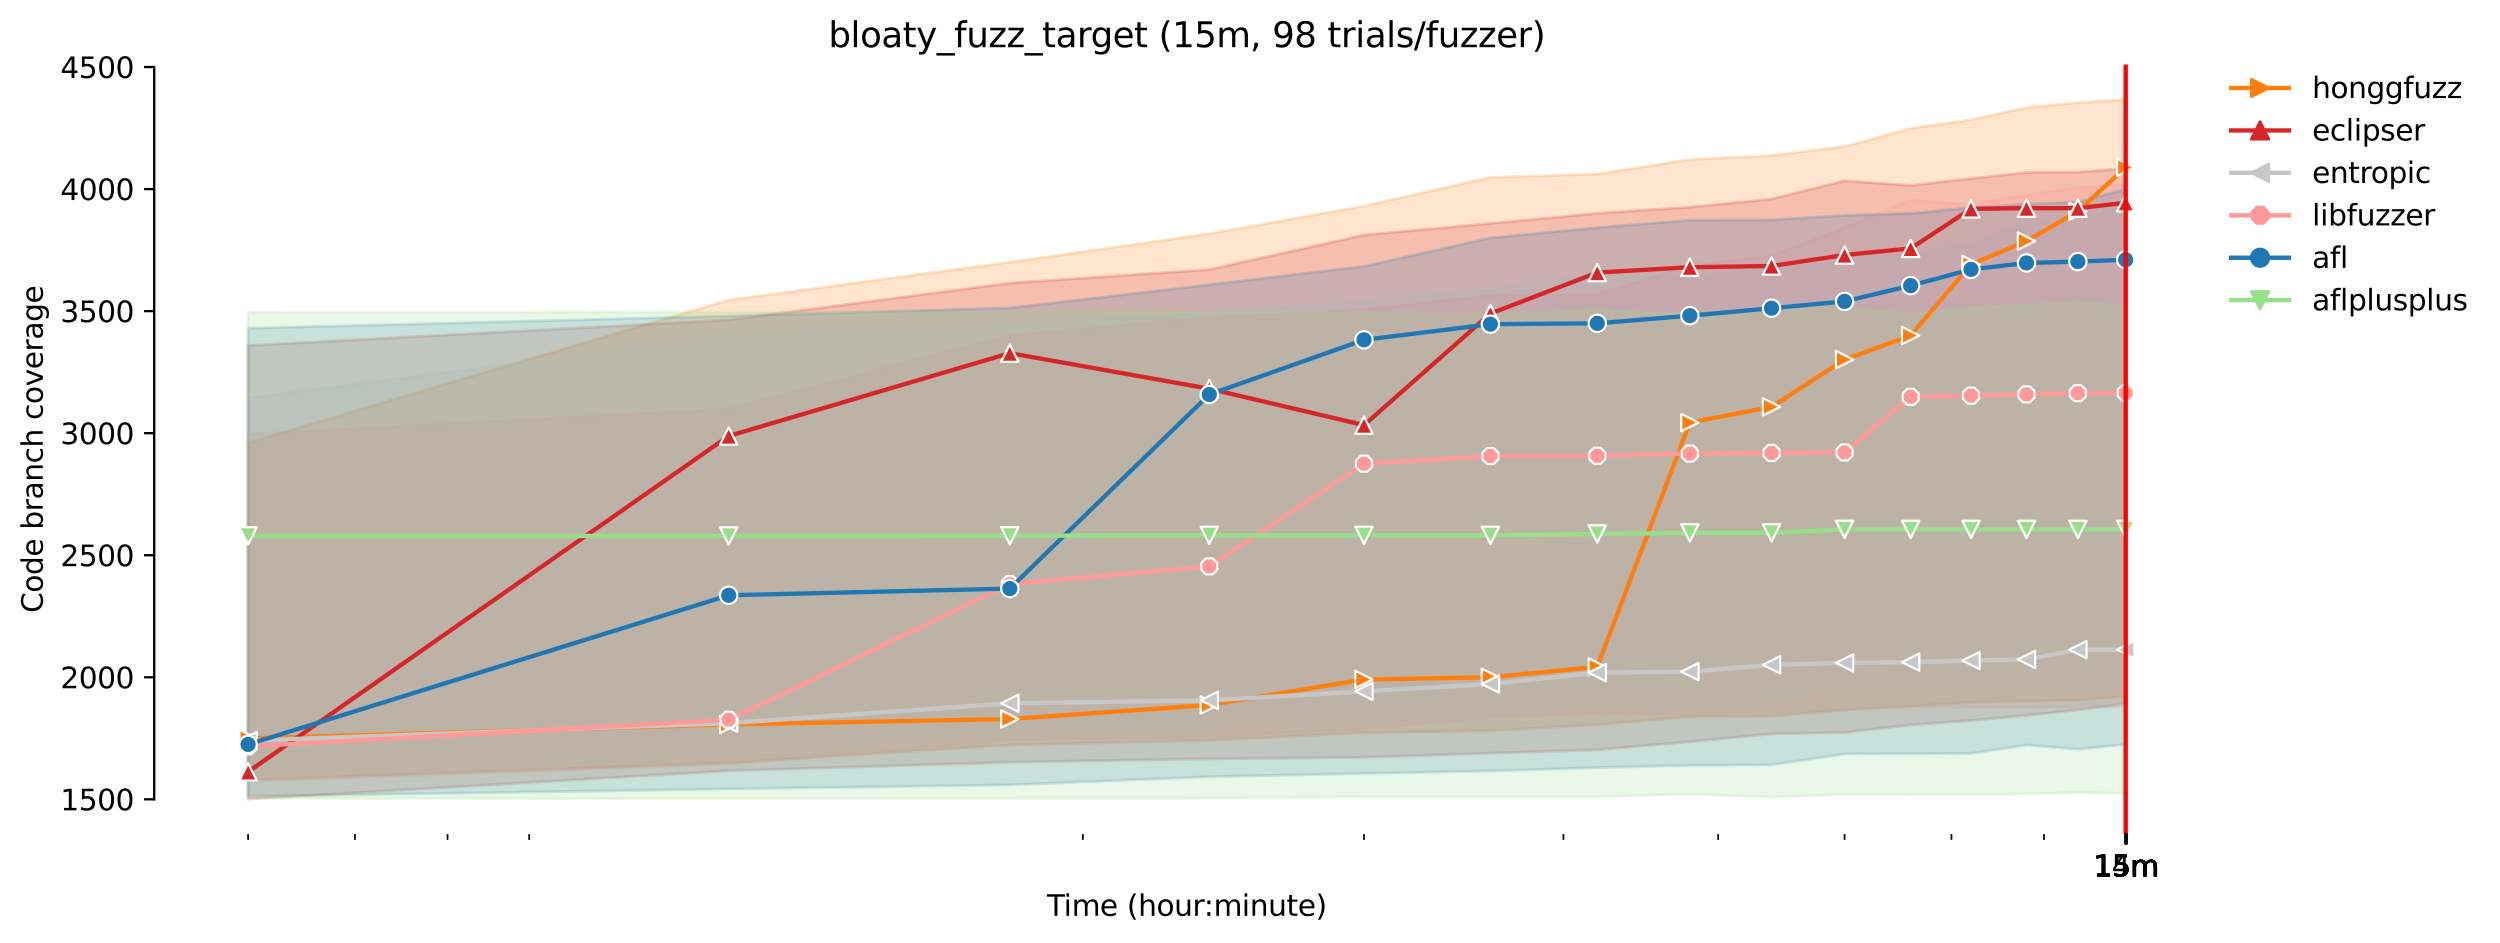 <?xml version="1.0" encoding="utf-8" standalone="no"?>
<!DOCTYPE svg PUBLIC "-//W3C//DTD SVG 1.1//EN"
  "http://www.w3.org/Graphics/SVG/1.1/DTD/svg11.dtd">
<svg height="325.986pt" version="1.1" viewBox="0 0 864.542 325.986" width="864.542pt" xmlns="http://www.w3.org/2000/svg" xmlns:xlink="http://www.w3.org/1999/xlink">
 <defs>
  <style type="text/css">*{stroke-linecap:butt;stroke-linejoin:round;}</style>
 </defs>
 <g id="figure_1">
  <g id="patch_1">
   <path d="M 0 325.986 
L 864.542 325.986 
L 864.542 0 
L 0 0 
z
" style="fill:#ffffff;"/>
  </g>
  <g id="axes_1">
   <g id="patch_2">
    <path d="M 53.328 288.43 
L 767.568 288.43 
L 767.568 22.318 
L 53.328 22.318 
z
" style="fill:#ffffff;"/>
   </g>
   <g id="PolyCollection_1">
    <defs>
     <path d="M 85.794 -172.907 
L 85.794 -56.278 
L 251.989 -62.18 
L 349.208 -68.391 
L 418.185 -69.953 
L 471.688 -72.612 
L 515.404 -73.287 
L 552.364 -75.397 
L 584.381 -78.14 
L 612.622 -78.31 
L 637.884 -80.462 
L 660.737 -81.809 
L 681.6 -83.072 
L 700.791 -83.576 
L 718.56 -83.838 
L 735.103 -85.224 
L 735.103 -291.572 
L 735.103 -291.572 
L 718.56 -290.49 
L 700.791 -288.787 
L 681.6 -284.566 
L 660.737 -281.612 
L 637.884 -275.298 
L 612.622 -272.242 
L 584.381 -270.807 
L 552.364 -265.827 
L 515.404 -264.645 
L 471.688 -254.731 
L 418.185 -245.147 
L 349.208 -235.324 
L 251.989 -222.248 
L 85.794 -172.907 
z
" id="mb818f823f8" style="stroke:#ff7f0e;stroke-opacity:0.2;"/>
    </defs>
    <g clip-path="url(#p835a316522)">
     <use style="fill:#ff7f0e;fill-opacity:0.2;stroke:#ff7f0e;stroke-opacity:0.2;" x="0" xlink:href="#mb818f823f8" y="325.986"/>
    </g>
   </g>
   <g id="PolyCollection_2">
    <defs>
     <path d="M 85.794 -206.511 
L 85.794 -49.652 
L 251.989 -59.439 
L 349.208 -62.398 
L 418.185 -63.58 
L 471.688 -64.086 
L 515.404 -65.521 
L 552.364 -66.703 
L 584.381 -69.489 
L 612.622 -72.19 
L 637.884 -72.696 
L 660.737 -75.313 
L 681.6 -76.832 
L 700.791 -78.605 
L 718.56 -80.462 
L 735.103 -82.657 
L 735.103 -267.69 
L 735.103 -267.69 
L 718.56 -266.507 
L 700.791 -266.334 
L 681.6 -264.232 
L 660.737 -261.86 
L 637.884 -263.464 
L 612.622 -257.133 
L 584.381 -254.347 
L 552.364 -252.237 
L 515.404 -248.702 
L 471.688 -244.725 
L 418.185 -232.76 
L 349.208 -228.096 
L 251.989 -215.35 
L 85.794 -206.511 
z
" id="m3f45e4f955" style="stroke:#d62728;stroke-opacity:0.2;"/>
    </defs>
    <g clip-path="url(#p835a316522)">
     <use style="fill:#d62728;fill-opacity:0.2;stroke:#d62728;stroke-opacity:0.2;" x="0" xlink:href="#m3f45e4f955" y="325.986"/>
    </g>
   </g>
   <g id="PolyCollection_3">
    <defs>
     <path d="M 85.794 -188.338 
L 85.794 -58.6 
L 251.989 -65.099 
L 349.208 -73.456 
L 418.185 -75.566 
L 471.688 -78.394 
L 515.404 -78.689 
L 552.364 -82.614 
L 584.381 -81.981 
L 612.622 -85.949 
L 637.884 -88.439 
L 660.737 -88.27 
L 681.6 -88.861 
L 700.791 -88.987 
L 718.56 -90.169 
L 735.103 -89.958 
L 735.103 -255.867 
L 735.103 -255.867 
L 718.56 -248.776 
L 700.791 -249.189 
L 681.6 -241.158 
L 660.737 -238.478 
L 637.884 -235.976 
L 612.622 -233.582 
L 584.381 -229.995 
L 552.364 -231.191 
L 515.404 -226.07 
L 471.688 -221.638 
L 418.185 -217.887 
L 349.208 -213.408 
L 251.989 -209.652 
L 85.794 -188.338 
z
" id="m6bd03691c4" style="stroke:#c7c7c7;stroke-opacity:0.2;"/>
    </defs>
    <g clip-path="url(#p835a316522)">
     <use style="fill:#c7c7c7;fill-opacity:0.2;stroke:#c7c7c7;stroke-opacity:0.2;" x="0" xlink:href="#m6bd03691c4" y="325.986"/>
    </g>
   </g>
   <g id="PolyCollection_4">
    <defs>
     <path d="M 85.794 -175.846 
L 85.794 -55.73 
L 251.989 -61.723 
L 349.208 -70.08 
L 418.185 -71.177 
L 471.688 -73.962 
L 515.404 -77.839 
L 552.364 -79.28 
L 584.381 -78.858 
L 612.622 -79.787 
L 637.884 -80.462 
L 660.737 -81.475 
L 681.6 -81.391 
L 700.791 -81.391 
L 718.56 -81.432 
L 735.103 -81.602 
L 735.103 -262.282 
L 735.103 -262.282 
L 718.56 -261.142 
L 700.791 -258.537 
L 681.6 -255.318 
L 660.737 -256.795 
L 637.884 -247.245 
L 612.622 -237.592 
L 584.381 -234.173 
L 552.364 -224.128 
L 515.404 -223.791 
L 471.688 -218.895 
L 418.185 -216.217 
L 349.208 -210.032 
L 251.989 -184.624 
L 85.794 -175.846 
z
" id="m4c8bad5902" style="stroke:#ff9896;stroke-opacity:0.2;"/>
    </defs>
    <g clip-path="url(#p835a316522)">
     <use style="fill:#ff9896;fill-opacity:0.2;stroke:#ff9896;stroke-opacity:0.2;" x="0" xlink:href="#m4c8bad5902" y="325.986"/>
    </g>
   </g>
   <g id="PolyCollection_5">
    <defs>
     <path d="M 85.794 -212.484 
L 85.794 -50.581 
L 251.989 -53.155 
L 349.208 -54.548 
L 418.185 -57.376 
L 471.688 -58.515 
L 515.404 -59.359 
L 552.364 -60.538 
L 584.381 -61.301 
L 612.622 -61.47 
L 637.884 -65.266 
L 660.737 -65.353 
L 681.6 -65.437 
L 700.791 -68.344 
L 718.56 -66.872 
L 735.103 -68.568 
L 735.103 -260.551 
L 735.103 -260.551 
L 718.56 -256.126 
L 700.791 -255.361 
L 681.6 -254.181 
L 660.737 -252.195 
L 637.884 -251.488 
L 612.622 -249.958 
L 584.381 -249.831 
L 552.364 -247.257 
L 515.404 -243.712 
L 471.688 -233.892 
L 418.185 -227.505 
L 349.208 -219.486 
L 251.989 -216.711 
L 85.794 -212.484 
z
" id="m06d4f478dc" style="stroke:#1f77b4;stroke-opacity:0.2;"/>
    </defs>
    <g clip-path="url(#p835a316522)">
     <use style="fill:#1f77b4;fill-opacity:0.2;stroke:#1f77b4;stroke-opacity:0.2;" x="0" xlink:href="#m06d4f478dc" y="325.986"/>
    </g>
   </g>
   <g id="PolyCollection_6">
    <defs>
     <path d="M 85.794 -217.966 
L 85.794 -49.905 
L 251.989 -49.819 
L 349.208 -49.862 
L 418.185 -49.99 
L 471.688 -50.412 
L 515.404 -50.412 
L 552.364 -50.412 
L 584.381 -51.34 
L 612.622 -50.285 
L 637.884 -51.256 
L 660.737 -51.129 
L 681.6 -51.214 
L 700.791 -51.425 
L 718.56 -51.931 
L 735.103 -51.594 
L 735.103 -220.38 
L 735.103 -220.38 
L 718.56 -221.554 
L 700.791 -220.668 
L 681.6 -219.486 
L 660.737 -217.512 
L 637.884 -219.486 
L 612.622 -219.486 
L 584.381 -217.291 
L 552.364 -218.811 
L 515.404 -217.209 
L 471.688 -218.051 
L 418.185 -218.051 
L 349.208 -218.051 
L 251.989 -218.051 
L 85.794 -217.966 
z
" id="m8ecd91dffd" style="stroke:#98df8a;stroke-opacity:0.2;"/>
    </defs>
    <g clip-path="url(#p835a316522)">
     <use style="fill:#98df8a;fill-opacity:0.2;stroke:#98df8a;stroke-opacity:0.2;" x="0" xlink:href="#m8ecd91dffd" y="325.986"/>
    </g>
   </g>
   <g id="matplotlib.axis_1">
    <g id="xtick_1">
     <g id="line2d_1">
      <defs>
       <path d="M 0 0 
L 0 3.5 
" id="m27d97ddf4a" style="stroke:#000000;stroke-width:0.8;"/>
      </defs>
      <g>
       <use style="stroke:#000000;stroke-width:0.8;" x="735.103" xlink:href="#m27d97ddf4a" y="288.43"/>
      </g>
     </g>
     <g id="text_1">
      <!-- 14m -->
      <g transform="translate(723.87 303.029)scale(0.1 -0.1)">
       <defs>
        <path d="M 794 531 
L 1825 531 
L 1825 4091 
L 703 3866 
L 703 4441 
L 1819 4666 
L 2450 4666 
L 2450 531 
L 3481 531 
L 3481 0 
L 794 0 
L 794 531 
z
" id="DejaVuSans-31" transform="scale(0.016)"/>
        <path d="M 2419 4116 
L 825 1625 
L 2419 1625 
L 2419 4116 
z
M 2253 4666 
L 3047 4666 
L 3047 1625 
L 3713 1625 
L 3713 1100 
L 3047 1100 
L 3047 0 
L 2419 0 
L 2419 1100 
L 313 1100 
L 313 1709 
L 2253 4666 
z
" id="DejaVuSans-34" transform="scale(0.016)"/>
        <path d="M 3328 2828 
Q 3544 3216 3844 3400 
Q 4144 3584 4550 3584 
Q 5097 3584 5394 3201 
Q 5691 2819 5691 2113 
L 5691 0 
L 5113 0 
L 5113 2094 
Q 5113 2597 4934 2840 
Q 4756 3084 4391 3084 
Q 3944 3084 3684 2787 
Q 3425 2491 3425 1978 
L 3425 0 
L 2847 0 
L 2847 2094 
Q 2847 2600 2669 2842 
Q 2491 3084 2119 3084 
Q 1678 3084 1418 2786 
Q 1159 2488 1159 1978 
L 1159 0 
L 581 0 
L 581 3500 
L 1159 3500 
L 1159 2956 
Q 1356 3278 1631 3431 
Q 1906 3584 2284 3584 
Q 2666 3584 2933 3390 
Q 3200 3197 3328 2828 
z
" id="DejaVuSans-6d" transform="scale(0.016)"/>
       </defs>
       <use xlink:href="#DejaVuSans-31"/>
       <use x="63.623" xlink:href="#DejaVuSans-34"/>
       <use x="127.246" xlink:href="#DejaVuSans-6d"/>
      </g>
     </g>
    </g>
    <g id="xtick_2">
     <g id="line2d_2">
      <g>
       <use style="stroke:#000000;stroke-width:0.8;" x="735.127" xlink:href="#m27d97ddf4a" y="288.43"/>
      </g>
     </g>
     <g id="text_2">
      <!-- 15m -->
      <g transform="translate(723.894 303.029)scale(0.1 -0.1)">
       <defs>
        <path d="M 691 4666 
L 3169 4666 
L 3169 4134 
L 1269 4134 
L 1269 2991 
Q 1406 3038 1543 3061 
Q 1681 3084 1819 3084 
Q 2600 3084 3056 2656 
Q 3513 2228 3513 1497 
Q 3513 744 3044 326 
Q 2575 -91 1722 -91 
Q 1428 -91 1123 -41 
Q 819 9 494 109 
L 494 744 
Q 775 591 1075 516 
Q 1375 441 1709 441 
Q 2250 441 2565 725 
Q 2881 1009 2881 1497 
Q 2881 1984 2565 2268 
Q 2250 2553 1709 2553 
Q 1456 2553 1204 2497 
Q 953 2441 691 2322 
L 691 4666 
z
" id="DejaVuSans-35" transform="scale(0.016)"/>
       </defs>
       <use xlink:href="#DejaVuSans-31"/>
       <use x="63.623" xlink:href="#DejaVuSans-35"/>
       <use x="127.246" xlink:href="#DejaVuSans-6d"/>
      </g>
     </g>
    </g>
    <g id="xtick_3">
     <g id="line2d_3">
      <g>
       <use style="stroke:#000000;stroke-width:0.8;" x="735.151" xlink:href="#m27d97ddf4a" y="288.43"/>
      </g>
     </g>
     <g id="text_3">
      <!-- 15m -->
      <g transform="translate(723.918 303.029)scale(0.1 -0.1)">
       <use xlink:href="#DejaVuSans-31"/>
       <use x="63.623" xlink:href="#DejaVuSans-35"/>
       <use x="127.246" xlink:href="#DejaVuSans-6d"/>
      </g>
     </g>
    </g>
    <g id="xtick_4">
     <g id="line2d_4">
      <g>
       <use style="stroke:#000000;stroke-width:0.8;" x="735.175" xlink:href="#m27d97ddf4a" y="288.43"/>
      </g>
     </g>
     <g id="text_4">
      <!-- 15m -->
      <g transform="translate(723.942 303.029)scale(0.1 -0.1)">
       <use xlink:href="#DejaVuSans-31"/>
       <use x="63.623" xlink:href="#DejaVuSans-35"/>
       <use x="127.246" xlink:href="#DejaVuSans-6d"/>
      </g>
     </g>
    </g>
    <g id="xtick_5">
     <g id="line2d_5">
      <g>
       <use style="stroke:#000000;stroke-width:0.8;" x="735.199" xlink:href="#m27d97ddf4a" y="288.43"/>
      </g>
     </g>
     <g id="text_5">
      <!-- 15m -->
      <g transform="translate(723.967 303.029)scale(0.1 -0.1)">
       <use xlink:href="#DejaVuSans-31"/>
       <use x="63.623" xlink:href="#DejaVuSans-35"/>
       <use x="127.246" xlink:href="#DejaVuSans-6d"/>
      </g>
     </g>
    </g>
    <g id="xtick_6">
     <g id="line2d_6">
      <g>
       <use style="stroke:#000000;stroke-width:0.8;" x="735.224" xlink:href="#m27d97ddf4a" y="288.43"/>
      </g>
     </g>
     <g id="text_6">
      <!-- 15m -->
      <g transform="translate(723.991 303.029)scale(0.1 -0.1)">
       <use xlink:href="#DejaVuSans-31"/>
       <use x="63.623" xlink:href="#DejaVuSans-35"/>
       <use x="127.246" xlink:href="#DejaVuSans-6d"/>
      </g>
     </g>
    </g>
    <g id="xtick_7">
     <g id="line2d_7">
      <g>
       <use style="stroke:#000000;stroke-width:0.8;" x="735.248" xlink:href="#m27d97ddf4a" y="288.43"/>
      </g>
     </g>
     <g id="text_7">
      <!-- 15m -->
      <g transform="translate(724.015 303.029)scale(0.1 -0.1)">
       <use xlink:href="#DejaVuSans-31"/>
       <use x="63.623" xlink:href="#DejaVuSans-35"/>
       <use x="127.246" xlink:href="#DejaVuSans-6d"/>
      </g>
     </g>
    </g>
    <g id="xtick_8">
     <g id="line2d_8">
      <g>
       <use style="stroke:#000000;stroke-width:0.8;" x="735.272" xlink:href="#m27d97ddf4a" y="288.43"/>
      </g>
     </g>
     <g id="text_8">
      <!-- 15m -->
      <g transform="translate(724.039 303.029)scale(0.1 -0.1)">
       <use xlink:href="#DejaVuSans-31"/>
       <use x="63.623" xlink:href="#DejaVuSans-35"/>
       <use x="127.246" xlink:href="#DejaVuSans-6d"/>
      </g>
     </g>
    </g>
    <g id="xtick_9">
     <g id="line2d_9">
      <g>
       <use style="stroke:#000000;stroke-width:0.8;" x="735.296" xlink:href="#m27d97ddf4a" y="288.43"/>
      </g>
     </g>
     <g id="text_9">
      <!-- 15m -->
      <g transform="translate(724.064 303.029)scale(0.1 -0.1)">
       <use xlink:href="#DejaVuSans-31"/>
       <use x="63.623" xlink:href="#DejaVuSans-35"/>
       <use x="127.246" xlink:href="#DejaVuSans-6d"/>
      </g>
     </g>
    </g>
    <g id="xtick_10">
     <g id="line2d_10">
      <g>
       <use style="stroke:#000000;stroke-width:0.8;" x="735.321" xlink:href="#m27d97ddf4a" y="288.43"/>
      </g>
     </g>
     <g id="text_10">
      <!-- 15m -->
      <g transform="translate(724.088 303.029)scale(0.1 -0.1)">
       <use xlink:href="#DejaVuSans-31"/>
       <use x="63.623" xlink:href="#DejaVuSans-35"/>
       <use x="127.246" xlink:href="#DejaVuSans-6d"/>
      </g>
     </g>
    </g>
    <g id="xtick_11">
     <g id="line2d_11">
      <g>
       <use style="stroke:#000000;stroke-width:0.8;" x="735.345" xlink:href="#m27d97ddf4a" y="288.43"/>
      </g>
     </g>
     <g id="text_11">
      <!-- 15m -->
      <g transform="translate(724.112 303.029)scale(0.1 -0.1)">
       <use xlink:href="#DejaVuSans-31"/>
       <use x="63.623" xlink:href="#DejaVuSans-35"/>
       <use x="127.246" xlink:href="#DejaVuSans-6d"/>
      </g>
     </g>
    </g>
    <g id="xtick_12">
     <g id="line2d_12">
      <g>
       <use style="stroke:#000000;stroke-width:0.8;" x="735.369" xlink:href="#m27d97ddf4a" y="288.43"/>
      </g>
     </g>
     <g id="text_12">
      <!-- 15m -->
      <g transform="translate(724.136 303.029)scale(0.1 -0.1)">
       <use xlink:href="#DejaVuSans-31"/>
       <use x="63.623" xlink:href="#DejaVuSans-35"/>
       <use x="127.246" xlink:href="#DejaVuSans-6d"/>
      </g>
     </g>
    </g>
    <g id="xtick_13">
     <g id="line2d_13">
      <defs>
       <path d="M 0 0 
L 0 2 
" id="md9af999084" style="stroke:#000000;stroke-width:0.6;"/>
      </defs>
      <g>
       <use style="stroke:#000000;stroke-width:0.6;" x="85.794" xlink:href="#md9af999084" y="288.43"/>
      </g>
     </g>
    </g>
    <g id="xtick_14">
     <g id="line2d_14">
      <g>
       <use style="stroke:#000000;stroke-width:0.6;" x="122.754" xlink:href="#md9af999084" y="288.43"/>
      </g>
     </g>
    </g>
    <g id="xtick_15">
     <g id="line2d_15">
      <g>
       <use style="stroke:#000000;stroke-width:0.6;" x="154.771" xlink:href="#md9af999084" y="288.43"/>
      </g>
     </g>
    </g>
    <g id="xtick_16">
     <g id="line2d_16">
      <g>
       <use style="stroke:#000000;stroke-width:0.6;" x="183.012" xlink:href="#md9af999084" y="288.43"/>
      </g>
     </g>
    </g>
    <g id="xtick_17">
     <g id="line2d_17">
      <g>
       <use style="stroke:#000000;stroke-width:0.6;" x="374.47" xlink:href="#md9af999084" y="288.43"/>
      </g>
     </g>
    </g>
    <g id="xtick_18">
     <g id="line2d_18">
      <g>
       <use style="stroke:#000000;stroke-width:0.6;" x="471.688" xlink:href="#md9af999084" y="288.43"/>
      </g>
     </g>
    </g>
    <g id="xtick_19">
     <g id="line2d_19">
      <g>
       <use style="stroke:#000000;stroke-width:0.6;" x="540.666" xlink:href="#md9af999084" y="288.43"/>
      </g>
     </g>
    </g>
    <g id="xtick_20">
     <g id="line2d_20">
      <g>
       <use style="stroke:#000000;stroke-width:0.6;" x="594.169" xlink:href="#md9af999084" y="288.43"/>
      </g>
     </g>
    </g>
    <g id="xtick_21">
     <g id="line2d_21">
      <g>
       <use style="stroke:#000000;stroke-width:0.6;" x="637.884" xlink:href="#md9af999084" y="288.43"/>
      </g>
     </g>
    </g>
    <g id="xtick_22">
     <g id="line2d_22">
      <g>
       <use style="stroke:#000000;stroke-width:0.6;" x="674.845" xlink:href="#md9af999084" y="288.43"/>
      </g>
     </g>
    </g>
    <g id="xtick_23">
     <g id="line2d_23">
      <g>
       <use style="stroke:#000000;stroke-width:0.6;" x="706.862" xlink:href="#md9af999084" y="288.43"/>
      </g>
     </g>
    </g>
    <g id="text_13">
     <!-- Time (hour:minute) -->
     <g transform="translate(362.041 316.707)scale(0.1 -0.1)">
      <defs>
       <path d="M -19 4666 
L 3928 4666 
L 3928 4134 
L 2272 4134 
L 2272 0 
L 1638 0 
L 1638 4134 
L -19 4134 
L -19 4666 
z
" id="DejaVuSans-54" transform="scale(0.016)"/>
       <path d="M 603 3500 
L 1178 3500 
L 1178 0 
L 603 0 
L 603 3500 
z
M 603 4863 
L 1178 4863 
L 1178 4134 
L 603 4134 
L 603 4863 
z
" id="DejaVuSans-69" transform="scale(0.016)"/>
       <path d="M 3597 1894 
L 3597 1613 
L 953 1613 
Q 991 1019 1311 708 
Q 1631 397 2203 397 
Q 2534 397 2845 478 
Q 3156 559 3463 722 
L 3463 178 
Q 3153 47 2828 -22 
Q 2503 -91 2169 -91 
Q 1331 -91 842 396 
Q 353 884 353 1716 
Q 353 2575 817 3079 
Q 1281 3584 2069 3584 
Q 2775 3584 3186 3129 
Q 3597 2675 3597 1894 
z
M 3022 2063 
Q 3016 2534 2758 2815 
Q 2500 3097 2075 3097 
Q 1594 3097 1305 2825 
Q 1016 2553 972 2059 
L 3022 2063 
z
" id="DejaVuSans-65" transform="scale(0.016)"/>
       <path id="DejaVuSans-20" transform="scale(0.016)"/>
       <path d="M 1984 4856 
Q 1566 4138 1362 3434 
Q 1159 2731 1159 2009 
Q 1159 1288 1364 580 
Q 1569 -128 1984 -844 
L 1484 -844 
Q 1016 -109 783 600 
Q 550 1309 550 2009 
Q 550 2706 781 3412 
Q 1013 4119 1484 4856 
L 1984 4856 
z
" id="DejaVuSans-28" transform="scale(0.016)"/>
       <path d="M 3513 2113 
L 3513 0 
L 2938 0 
L 2938 2094 
Q 2938 2591 2744 2837 
Q 2550 3084 2163 3084 
Q 1697 3084 1428 2787 
Q 1159 2491 1159 1978 
L 1159 0 
L 581 0 
L 581 4863 
L 1159 4863 
L 1159 2956 
Q 1366 3272 1645 3428 
Q 1925 3584 2291 3584 
Q 2894 3584 3203 3211 
Q 3513 2838 3513 2113 
z
" id="DejaVuSans-68" transform="scale(0.016)"/>
       <path d="M 1959 3097 
Q 1497 3097 1228 2736 
Q 959 2375 959 1747 
Q 959 1119 1226 758 
Q 1494 397 1959 397 
Q 2419 397 2687 759 
Q 2956 1122 2956 1747 
Q 2956 2369 2687 2733 
Q 2419 3097 1959 3097 
z
M 1959 3584 
Q 2709 3584 3137 3096 
Q 3566 2609 3566 1747 
Q 3566 888 3137 398 
Q 2709 -91 1959 -91 
Q 1206 -91 779 398 
Q 353 888 353 1747 
Q 353 2609 779 3096 
Q 1206 3584 1959 3584 
z
" id="DejaVuSans-6f" transform="scale(0.016)"/>
       <path d="M 544 1381 
L 544 3500 
L 1119 3500 
L 1119 1403 
Q 1119 906 1312 657 
Q 1506 409 1894 409 
Q 2359 409 2629 706 
Q 2900 1003 2900 1516 
L 2900 3500 
L 3475 3500 
L 3475 0 
L 2900 0 
L 2900 538 
Q 2691 219 2414 64 
Q 2138 -91 1772 -91 
Q 1169 -91 856 284 
Q 544 659 544 1381 
z
M 1991 3584 
L 1991 3584 
z
" id="DejaVuSans-75" transform="scale(0.016)"/>
       <path d="M 2631 2963 
Q 2534 3019 2420 3045 
Q 2306 3072 2169 3072 
Q 1681 3072 1420 2755 
Q 1159 2438 1159 1844 
L 1159 0 
L 581 0 
L 581 3500 
L 1159 3500 
L 1159 2956 
Q 1341 3275 1631 3429 
Q 1922 3584 2338 3584 
Q 2397 3584 2469 3576 
Q 2541 3569 2628 3553 
L 2631 2963 
z
" id="DejaVuSans-72" transform="scale(0.016)"/>
       <path d="M 750 794 
L 1409 794 
L 1409 0 
L 750 0 
L 750 794 
z
M 750 3309 
L 1409 3309 
L 1409 2516 
L 750 2516 
L 750 3309 
z
" id="DejaVuSans-3a" transform="scale(0.016)"/>
       <path d="M 3513 2113 
L 3513 0 
L 2938 0 
L 2938 2094 
Q 2938 2591 2744 2837 
Q 2550 3084 2163 3084 
Q 1697 3084 1428 2787 
Q 1159 2491 1159 1978 
L 1159 0 
L 581 0 
L 581 3500 
L 1159 3500 
L 1159 2956 
Q 1366 3272 1645 3428 
Q 1925 3584 2291 3584 
Q 2894 3584 3203 3211 
Q 3513 2838 3513 2113 
z
" id="DejaVuSans-6e" transform="scale(0.016)"/>
       <path d="M 1172 4494 
L 1172 3500 
L 2356 3500 
L 2356 3053 
L 1172 3053 
L 1172 1153 
Q 1172 725 1289 603 
Q 1406 481 1766 481 
L 2356 481 
L 2356 0 
L 1766 0 
Q 1100 0 847 248 
Q 594 497 594 1153 
L 594 3053 
L 172 3053 
L 172 3500 
L 594 3500 
L 594 4494 
L 1172 4494 
z
" id="DejaVuSans-74" transform="scale(0.016)"/>
       <path d="M 513 4856 
L 1013 4856 
Q 1481 4119 1714 3412 
Q 1947 2706 1947 2009 
Q 1947 1309 1714 600 
Q 1481 -109 1013 -844 
L 513 -844 
Q 928 -128 1133 580 
Q 1338 1288 1338 2009 
Q 1338 2731 1133 3434 
Q 928 4138 513 4856 
z
" id="DejaVuSans-29" transform="scale(0.016)"/>
      </defs>
      <use xlink:href="#DejaVuSans-54"/>
      <use x="57.959" xlink:href="#DejaVuSans-69"/>
      <use x="85.742" xlink:href="#DejaVuSans-6d"/>
      <use x="183.154" xlink:href="#DejaVuSans-65"/>
      <use x="244.678" xlink:href="#DejaVuSans-20"/>
      <use x="276.465" xlink:href="#DejaVuSans-28"/>
      <use x="315.479" xlink:href="#DejaVuSans-68"/>
      <use x="378.857" xlink:href="#DejaVuSans-6f"/>
      <use x="440.039" xlink:href="#DejaVuSans-75"/>
      <use x="503.418" xlink:href="#DejaVuSans-72"/>
      <use x="542.781" xlink:href="#DejaVuSans-3a"/>
      <use x="576.473" xlink:href="#DejaVuSans-6d"/>
      <use x="673.885" xlink:href="#DejaVuSans-69"/>
      <use x="701.668" xlink:href="#DejaVuSans-6e"/>
      <use x="765.047" xlink:href="#DejaVuSans-75"/>
      <use x="828.426" xlink:href="#DejaVuSans-74"/>
      <use x="867.635" xlink:href="#DejaVuSans-65"/>
      <use x="929.158" xlink:href="#DejaVuSans-29"/>
     </g>
    </g>
   </g>
   <g id="matplotlib.axis_2">
    <g id="ytick_1">
     <g id="line2d_24">
      <defs>
       <path d="M 0 0 
L -3.5 0 
" id="mb99366b856" style="stroke:#000000;stroke-width:0.8;"/>
      </defs>
      <g>
       <use style="stroke:#000000;stroke-width:0.8;" x="53.328" xlink:href="#mb99366b856" y="276.419"/>
      </g>
     </g>
     <g id="text_14">
      <!-- 1500 -->
      <g transform="translate(20.878 280.218)scale(0.1 -0.1)">
       <defs>
        <path d="M 2034 4250 
Q 1547 4250 1301 3770 
Q 1056 3291 1056 2328 
Q 1056 1369 1301 889 
Q 1547 409 2034 409 
Q 2525 409 2770 889 
Q 3016 1369 3016 2328 
Q 3016 3291 2770 3770 
Q 2525 4250 2034 4250 
z
M 2034 4750 
Q 2819 4750 3233 4129 
Q 3647 3509 3647 2328 
Q 3647 1150 3233 529 
Q 2819 -91 2034 -91 
Q 1250 -91 836 529 
Q 422 1150 422 2328 
Q 422 3509 836 4129 
Q 1250 4750 2034 4750 
z
" id="DejaVuSans-30" transform="scale(0.016)"/>
       </defs>
       <use xlink:href="#DejaVuSans-31"/>
       <use x="63.623" xlink:href="#DejaVuSans-35"/>
       <use x="127.246" xlink:href="#DejaVuSans-30"/>
       <use x="190.869" xlink:href="#DejaVuSans-30"/>
      </g>
     </g>
    </g>
    <g id="ytick_2">
     <g id="line2d_25">
      <g>
       <use style="stroke:#000000;stroke-width:0.8;" x="53.328" xlink:href="#mb99366b856" y="234.213"/>
      </g>
     </g>
     <g id="text_15">
      <!-- 2000 -->
      <g transform="translate(20.878 238.013)scale(0.1 -0.1)">
       <defs>
        <path d="M 1228 531 
L 3431 531 
L 3431 0 
L 469 0 
L 469 531 
Q 828 903 1448 1529 
Q 2069 2156 2228 2338 
Q 2531 2678 2651 2914 
Q 2772 3150 2772 3378 
Q 2772 3750 2511 3984 
Q 2250 4219 1831 4219 
Q 1534 4219 1204 4116 
Q 875 4013 500 3803 
L 500 4441 
Q 881 4594 1212 4672 
Q 1544 4750 1819 4750 
Q 2544 4750 2975 4387 
Q 3406 4025 3406 3419 
Q 3406 3131 3298 2873 
Q 3191 2616 2906 2266 
Q 2828 2175 2409 1742 
Q 1991 1309 1228 531 
z
" id="DejaVuSans-32" transform="scale(0.016)"/>
       </defs>
       <use xlink:href="#DejaVuSans-32"/>
       <use x="63.623" xlink:href="#DejaVuSans-30"/>
       <use x="127.246" xlink:href="#DejaVuSans-30"/>
       <use x="190.869" xlink:href="#DejaVuSans-30"/>
      </g>
     </g>
    </g>
    <g id="ytick_3">
     <g id="line2d_26">
      <g>
       <use style="stroke:#000000;stroke-width:0.8;" x="53.328" xlink:href="#mb99366b856" y="192.008"/>
      </g>
     </g>
     <g id="text_16">
      <!-- 2500 -->
      <g transform="translate(20.878 195.807)scale(0.1 -0.1)">
       <use xlink:href="#DejaVuSans-32"/>
       <use x="63.623" xlink:href="#DejaVuSans-35"/>
       <use x="127.246" xlink:href="#DejaVuSans-30"/>
       <use x="190.869" xlink:href="#DejaVuSans-30"/>
      </g>
     </g>
    </g>
    <g id="ytick_4">
     <g id="line2d_27">
      <g>
       <use style="stroke:#000000;stroke-width:0.8;" x="53.328" xlink:href="#mb99366b856" y="149.803"/>
      </g>
     </g>
     <g id="text_17">
      <!-- 3000 -->
      <g transform="translate(20.878 153.602)scale(0.1 -0.1)">
       <defs>
        <path d="M 2597 2516 
Q 3050 2419 3304 2112 
Q 3559 1806 3559 1356 
Q 3559 666 3084 287 
Q 2609 -91 1734 -91 
Q 1441 -91 1130 -33 
Q 819 25 488 141 
L 488 750 
Q 750 597 1062 519 
Q 1375 441 1716 441 
Q 2309 441 2620 675 
Q 2931 909 2931 1356 
Q 2931 1769 2642 2001 
Q 2353 2234 1838 2234 
L 1294 2234 
L 1294 2753 
L 1863 2753 
Q 2328 2753 2575 2939 
Q 2822 3125 2822 3475 
Q 2822 3834 2567 4026 
Q 2313 4219 1838 4219 
Q 1578 4219 1281 4162 
Q 984 4106 628 3988 
L 628 4550 
Q 988 4650 1302 4700 
Q 1616 4750 1894 4750 
Q 2613 4750 3031 4423 
Q 3450 4097 3450 3541 
Q 3450 3153 3228 2886 
Q 3006 2619 2597 2516 
z
" id="DejaVuSans-33" transform="scale(0.016)"/>
       </defs>
       <use xlink:href="#DejaVuSans-33"/>
       <use x="63.623" xlink:href="#DejaVuSans-30"/>
       <use x="127.246" xlink:href="#DejaVuSans-30"/>
       <use x="190.869" xlink:href="#DejaVuSans-30"/>
      </g>
     </g>
    </g>
    <g id="ytick_5">
     <g id="line2d_28">
      <g>
       <use style="stroke:#000000;stroke-width:0.8;" x="53.328" xlink:href="#mb99366b856" y="107.598"/>
      </g>
     </g>
     <g id="text_18">
      <!-- 3500 -->
      <g transform="translate(20.878 111.397)scale(0.1 -0.1)">
       <use xlink:href="#DejaVuSans-33"/>
       <use x="63.623" xlink:href="#DejaVuSans-35"/>
       <use x="127.246" xlink:href="#DejaVuSans-30"/>
       <use x="190.869" xlink:href="#DejaVuSans-30"/>
      </g>
     </g>
    </g>
    <g id="ytick_6">
     <g id="line2d_29">
      <g>
       <use style="stroke:#000000;stroke-width:0.8;" x="53.328" xlink:href="#mb99366b856" y="65.393"/>
      </g>
     </g>
     <g id="text_19">
      <!-- 4000 -->
      <g transform="translate(20.878 69.192)scale(0.1 -0.1)">
       <use xlink:href="#DejaVuSans-34"/>
       <use x="63.623" xlink:href="#DejaVuSans-30"/>
       <use x="127.246" xlink:href="#DejaVuSans-30"/>
       <use x="190.869" xlink:href="#DejaVuSans-30"/>
      </g>
     </g>
    </g>
    <g id="ytick_7">
     <g id="line2d_30">
      <g>
       <use style="stroke:#000000;stroke-width:0.8;" x="53.328" xlink:href="#mb99366b856" y="23.188"/>
      </g>
     </g>
     <g id="text_20">
      <!-- 4500 -->
      <g transform="translate(20.878 26.987)scale(0.1 -0.1)">
       <use xlink:href="#DejaVuSans-34"/>
       <use x="63.623" xlink:href="#DejaVuSans-35"/>
       <use x="127.246" xlink:href="#DejaVuSans-30"/>
       <use x="190.869" xlink:href="#DejaVuSans-30"/>
      </g>
     </g>
    </g>
    <g id="text_21">
     <!-- Code branch coverage -->
     <g transform="translate(14.798 211.949)rotate(-90)scale(0.1 -0.1)">
      <defs>
       <path d="M 4122 4306 
L 4122 3641 
Q 3803 3938 3442 4084 
Q 3081 4231 2675 4231 
Q 1875 4231 1450 3742 
Q 1025 3253 1025 2328 
Q 1025 1406 1450 917 
Q 1875 428 2675 428 
Q 3081 428 3442 575 
Q 3803 722 4122 1019 
L 4122 359 
Q 3791 134 3420 21 
Q 3050 -91 2638 -91 
Q 1578 -91 968 557 
Q 359 1206 359 2328 
Q 359 3453 968 4101 
Q 1578 4750 2638 4750 
Q 3056 4750 3426 4639 
Q 3797 4528 4122 4306 
z
" id="DejaVuSans-43" transform="scale(0.016)"/>
       <path d="M 2906 2969 
L 2906 4863 
L 3481 4863 
L 3481 0 
L 2906 0 
L 2906 525 
Q 2725 213 2448 61 
Q 2172 -91 1784 -91 
Q 1150 -91 751 415 
Q 353 922 353 1747 
Q 353 2572 751 3078 
Q 1150 3584 1784 3584 
Q 2172 3584 2448 3432 
Q 2725 3281 2906 2969 
z
M 947 1747 
Q 947 1113 1208 752 
Q 1469 391 1925 391 
Q 2381 391 2643 752 
Q 2906 1113 2906 1747 
Q 2906 2381 2643 2742 
Q 2381 3103 1925 3103 
Q 1469 3103 1208 2742 
Q 947 2381 947 1747 
z
" id="DejaVuSans-64" transform="scale(0.016)"/>
       <path d="M 3116 1747 
Q 3116 2381 2855 2742 
Q 2594 3103 2138 3103 
Q 1681 3103 1420 2742 
Q 1159 2381 1159 1747 
Q 1159 1113 1420 752 
Q 1681 391 2138 391 
Q 2594 391 2855 752 
Q 3116 1113 3116 1747 
z
M 1159 2969 
Q 1341 3281 1617 3432 
Q 1894 3584 2278 3584 
Q 2916 3584 3314 3078 
Q 3713 2572 3713 1747 
Q 3713 922 3314 415 
Q 2916 -91 2278 -91 
Q 1894 -91 1617 61 
Q 1341 213 1159 525 
L 1159 0 
L 581 0 
L 581 4863 
L 1159 4863 
L 1159 2969 
z
" id="DejaVuSans-62" transform="scale(0.016)"/>
       <path d="M 2194 1759 
Q 1497 1759 1228 1600 
Q 959 1441 959 1056 
Q 959 750 1161 570 
Q 1363 391 1709 391 
Q 2188 391 2477 730 
Q 2766 1069 2766 1631 
L 2766 1759 
L 2194 1759 
z
M 3341 1997 
L 3341 0 
L 2766 0 
L 2766 531 
Q 2569 213 2275 61 
Q 1981 -91 1556 -91 
Q 1019 -91 701 211 
Q 384 513 384 1019 
Q 384 1609 779 1909 
Q 1175 2209 1959 2209 
L 2766 2209 
L 2766 2266 
Q 2766 2663 2505 2880 
Q 2244 3097 1772 3097 
Q 1472 3097 1187 3025 
Q 903 2953 641 2809 
L 641 3341 
Q 956 3463 1253 3523 
Q 1550 3584 1831 3584 
Q 2591 3584 2966 3190 
Q 3341 2797 3341 1997 
z
" id="DejaVuSans-61" transform="scale(0.016)"/>
       <path d="M 3122 3366 
L 3122 2828 
Q 2878 2963 2633 3030 
Q 2388 3097 2138 3097 
Q 1578 3097 1268 2742 
Q 959 2388 959 1747 
Q 959 1106 1268 751 
Q 1578 397 2138 397 
Q 2388 397 2633 464 
Q 2878 531 3122 666 
L 3122 134 
Q 2881 22 2623 -34 
Q 2366 -91 2075 -91 
Q 1284 -91 818 406 
Q 353 903 353 1747 
Q 353 2603 823 3093 
Q 1294 3584 2113 3584 
Q 2378 3584 2631 3529 
Q 2884 3475 3122 3366 
z
" id="DejaVuSans-63" transform="scale(0.016)"/>
       <path d="M 191 3500 
L 800 3500 
L 1894 563 
L 2988 3500 
L 3597 3500 
L 2284 0 
L 1503 0 
L 191 3500 
z
" id="DejaVuSans-76" transform="scale(0.016)"/>
       <path d="M 2906 1791 
Q 2906 2416 2648 2759 
Q 2391 3103 1925 3103 
Q 1463 3103 1205 2759 
Q 947 2416 947 1791 
Q 947 1169 1205 825 
Q 1463 481 1925 481 
Q 2391 481 2648 825 
Q 2906 1169 2906 1791 
z
M 3481 434 
Q 3481 -459 3084 -895 
Q 2688 -1331 1869 -1331 
Q 1566 -1331 1297 -1286 
Q 1028 -1241 775 -1147 
L 775 -588 
Q 1028 -725 1275 -790 
Q 1522 -856 1778 -856 
Q 2344 -856 2625 -561 
Q 2906 -266 2906 331 
L 2906 616 
Q 2728 306 2450 153 
Q 2172 0 1784 0 
Q 1141 0 747 490 
Q 353 981 353 1791 
Q 353 2603 747 3093 
Q 1141 3584 1784 3584 
Q 2172 3584 2450 3431 
Q 2728 3278 2906 2969 
L 2906 3500 
L 3481 3500 
L 3481 434 
z
" id="DejaVuSans-67" transform="scale(0.016)"/>
      </defs>
      <use xlink:href="#DejaVuSans-43"/>
      <use x="69.824" xlink:href="#DejaVuSans-6f"/>
      <use x="131.006" xlink:href="#DejaVuSans-64"/>
      <use x="194.482" xlink:href="#DejaVuSans-65"/>
      <use x="256.006" xlink:href="#DejaVuSans-20"/>
      <use x="287.793" xlink:href="#DejaVuSans-62"/>
      <use x="351.27" xlink:href="#DejaVuSans-72"/>
      <use x="392.383" xlink:href="#DejaVuSans-61"/>
      <use x="453.662" xlink:href="#DejaVuSans-6e"/>
      <use x="517.041" xlink:href="#DejaVuSans-63"/>
      <use x="572.021" xlink:href="#DejaVuSans-68"/>
      <use x="635.4" xlink:href="#DejaVuSans-20"/>
      <use x="667.188" xlink:href="#DejaVuSans-63"/>
      <use x="722.168" xlink:href="#DejaVuSans-6f"/>
      <use x="783.35" xlink:href="#DejaVuSans-76"/>
      <use x="842.529" xlink:href="#DejaVuSans-65"/>
      <use x="904.053" xlink:href="#DejaVuSans-72"/>
      <use x="945.166" xlink:href="#DejaVuSans-61"/>
      <use x="1006.445" xlink:href="#DejaVuSans-67"/>
      <use x="1069.922" xlink:href="#DejaVuSans-65"/>
     </g>
    </g>
   </g>
   <g id="line2d_31">
    <path clip-path="url(#p835a316522)" d="M 85.794 255.358 
L 251.989 250.505 
L 349.208 248.648 
L 418.185 243.794 
L 471.688 234.973 
L 515.404 234.213 
L 552.364 230.626 
L 584.381 146.131 
L 612.622 140.687 
L 637.884 124.353 
L 660.737 116.039 
L 681.6 91.433 
L 700.791 83.372 
L 718.56 73.074 
L 735.103 57.88 
" style="fill:none;stroke:#ff7f0e;stroke-linecap:square;stroke-width:1.5;"/>
    <defs>
     <path d="M 3 0 
L -3 -3 
L -3 3 
z
" id="m36706fa16e" style="stroke:#ffffff;stroke-linejoin:miter;stroke-width:0.75;"/>
    </defs>
    <g clip-path="url(#p835a316522)">
     <use style="fill:#ff7f0e;stroke:#ffffff;stroke-linejoin:miter;stroke-width:0.75;" x="85.794" xlink:href="#m36706fa16e" y="255.358"/>
     <use style="fill:#ff7f0e;stroke:#ffffff;stroke-linejoin:miter;stroke-width:0.75;" x="251.989" xlink:href="#m36706fa16e" y="250.505"/>
     <use style="fill:#ff7f0e;stroke:#ffffff;stroke-linejoin:miter;stroke-width:0.75;" x="349.208" xlink:href="#m36706fa16e" y="248.648"/>
     <use style="fill:#ff7f0e;stroke:#ffffff;stroke-linejoin:miter;stroke-width:0.75;" x="418.185" xlink:href="#m36706fa16e" y="243.794"/>
     <use style="fill:#ff7f0e;stroke:#ffffff;stroke-linejoin:miter;stroke-width:0.75;" x="471.688" xlink:href="#m36706fa16e" y="234.973"/>
     <use style="fill:#ff7f0e;stroke:#ffffff;stroke-linejoin:miter;stroke-width:0.75;" x="515.404" xlink:href="#m36706fa16e" y="234.213"/>
     <use style="fill:#ff7f0e;stroke:#ffffff;stroke-linejoin:miter;stroke-width:0.75;" x="552.364" xlink:href="#m36706fa16e" y="230.626"/>
     <use style="fill:#ff7f0e;stroke:#ffffff;stroke-linejoin:miter;stroke-width:0.75;" x="584.381" xlink:href="#m36706fa16e" y="146.131"/>
     <use style="fill:#ff7f0e;stroke:#ffffff;stroke-linejoin:miter;stroke-width:0.75;" x="612.622" xlink:href="#m36706fa16e" y="140.687"/>
     <use style="fill:#ff7f0e;stroke:#ffffff;stroke-linejoin:miter;stroke-width:0.75;" x="637.884" xlink:href="#m36706fa16e" y="124.353"/>
     <use style="fill:#ff7f0e;stroke:#ffffff;stroke-linejoin:miter;stroke-width:0.75;" x="660.737" xlink:href="#m36706fa16e" y="116.039"/>
     <use style="fill:#ff7f0e;stroke:#ffffff;stroke-linejoin:miter;stroke-width:0.75;" x="681.6" xlink:href="#m36706fa16e" y="91.433"/>
     <use style="fill:#ff7f0e;stroke:#ffffff;stroke-linejoin:miter;stroke-width:0.75;" x="700.791" xlink:href="#m36706fa16e" y="83.372"/>
     <use style="fill:#ff7f0e;stroke:#ffffff;stroke-linejoin:miter;stroke-width:0.75;" x="718.56" xlink:href="#m36706fa16e" y="73.074"/>
     <use style="fill:#ff7f0e;stroke:#ffffff;stroke-linejoin:miter;stroke-width:0.75;" x="735.103" xlink:href="#m36706fa16e" y="57.88"/>
    </g>
   </g>
   <g id="line2d_32">
    <path clip-path="url(#p835a316522)" d="M 85.794 266.922 
L 251.989 150.774 
L 349.208 122.116 
L 418.185 134.44 
L 471.688 147.018 
L 515.404 108.442 
L 552.364 94.261 
L 584.381 92.404 
L 612.622 91.982 
L 637.884 88.184 
L 660.737 85.904 
L 681.6 72.23 
L 700.791 71.977 
L 718.56 71.977 
L 735.103 70.12 
" style="fill:none;stroke:#d62728;stroke-linecap:square;stroke-width:1.5;"/>
    <defs>
     <path d="M 0 -3 
L -3 3 
L 3 3 
z
" id="m35e70f3c75" style="stroke:#ffffff;stroke-linejoin:miter;stroke-width:0.75;"/>
    </defs>
    <g clip-path="url(#p835a316522)">
     <use style="fill:#d62728;stroke:#ffffff;stroke-linejoin:miter;stroke-width:0.75;" x="85.794" xlink:href="#m35e70f3c75" y="266.922"/>
     <use style="fill:#d62728;stroke:#ffffff;stroke-linejoin:miter;stroke-width:0.75;" x="251.989" xlink:href="#m35e70f3c75" y="150.774"/>
     <use style="fill:#d62728;stroke:#ffffff;stroke-linejoin:miter;stroke-width:0.75;" x="349.208" xlink:href="#m35e70f3c75" y="122.116"/>
     <use style="fill:#d62728;stroke:#ffffff;stroke-linejoin:miter;stroke-width:0.75;" x="418.185" xlink:href="#m35e70f3c75" y="134.44"/>
     <use style="fill:#d62728;stroke:#ffffff;stroke-linejoin:miter;stroke-width:0.75;" x="471.688" xlink:href="#m35e70f3c75" y="147.018"/>
     <use style="fill:#d62728;stroke:#ffffff;stroke-linejoin:miter;stroke-width:0.75;" x="515.404" xlink:href="#m35e70f3c75" y="108.442"/>
     <use style="fill:#d62728;stroke:#ffffff;stroke-linejoin:miter;stroke-width:0.75;" x="552.364" xlink:href="#m35e70f3c75" y="94.261"/>
     <use style="fill:#d62728;stroke:#ffffff;stroke-linejoin:miter;stroke-width:0.75;" x="584.381" xlink:href="#m35e70f3c75" y="92.404"/>
     <use style="fill:#d62728;stroke:#ffffff;stroke-linejoin:miter;stroke-width:0.75;" x="612.622" xlink:href="#m35e70f3c75" y="91.982"/>
     <use style="fill:#d62728;stroke:#ffffff;stroke-linejoin:miter;stroke-width:0.75;" x="637.884" xlink:href="#m35e70f3c75" y="88.184"/>
     <use style="fill:#d62728;stroke:#ffffff;stroke-linejoin:miter;stroke-width:0.75;" x="660.737" xlink:href="#m35e70f3c75" y="85.904"/>
     <use style="fill:#d62728;stroke:#ffffff;stroke-linejoin:miter;stroke-width:0.75;" x="681.6" xlink:href="#m35e70f3c75" y="72.23"/>
     <use style="fill:#d62728;stroke:#ffffff;stroke-linejoin:miter;stroke-width:0.75;" x="700.791" xlink:href="#m35e70f3c75" y="71.977"/>
     <use style="fill:#d62728;stroke:#ffffff;stroke-linejoin:miter;stroke-width:0.75;" x="718.56" xlink:href="#m35e70f3c75" y="71.977"/>
     <use style="fill:#d62728;stroke:#ffffff;stroke-linejoin:miter;stroke-width:0.75;" x="735.103" xlink:href="#m35e70f3c75" y="70.12"/>
    </g>
   </g>
   <g id="line2d_33">
    <path clip-path="url(#p835a316522)" d="M 85.794 256.118 
L 251.989 250.083 
L 349.208 243.203 
L 418.185 242.19 
L 471.688 239.067 
L 515.404 236.535 
L 552.364 232.61 
L 584.381 232.272 
L 612.622 229.908 
L 637.884 229.233 
L 660.737 228.98 
L 681.6 228.431 
L 700.791 228.051 
L 718.56 224.675 
L 735.103 224.675 
" style="fill:none;stroke:#c7c7c7;stroke-linecap:square;stroke-width:1.5;"/>
    <defs>
     <path d="M -3 -0 
L 3 3 
L 3 -3 
z
" id="mbbf045df57" style="stroke:#ffffff;stroke-linejoin:miter;stroke-width:0.75;"/>
    </defs>
    <g clip-path="url(#p835a316522)">
     <use style="fill:#c7c7c7;stroke:#ffffff;stroke-linejoin:miter;stroke-width:0.75;" x="85.794" xlink:href="#mbbf045df57" y="256.118"/>
     <use style="fill:#c7c7c7;stroke:#ffffff;stroke-linejoin:miter;stroke-width:0.75;" x="251.989" xlink:href="#mbbf045df57" y="250.083"/>
     <use style="fill:#c7c7c7;stroke:#ffffff;stroke-linejoin:miter;stroke-width:0.75;" x="349.208" xlink:href="#mbbf045df57" y="243.203"/>
     <use style="fill:#c7c7c7;stroke:#ffffff;stroke-linejoin:miter;stroke-width:0.75;" x="418.185" xlink:href="#mbbf045df57" y="242.19"/>
     <use style="fill:#c7c7c7;stroke:#ffffff;stroke-linejoin:miter;stroke-width:0.75;" x="471.688" xlink:href="#mbbf045df57" y="239.067"/>
     <use style="fill:#c7c7c7;stroke:#ffffff;stroke-linejoin:miter;stroke-width:0.75;" x="515.404" xlink:href="#mbbf045df57" y="236.535"/>
     <use style="fill:#c7c7c7;stroke:#ffffff;stroke-linejoin:miter;stroke-width:0.75;" x="552.364" xlink:href="#mbbf045df57" y="232.61"/>
     <use style="fill:#c7c7c7;stroke:#ffffff;stroke-linejoin:miter;stroke-width:0.75;" x="584.381" xlink:href="#mbbf045df57" y="232.272"/>
     <use style="fill:#c7c7c7;stroke:#ffffff;stroke-linejoin:miter;stroke-width:0.75;" x="612.622" xlink:href="#mbbf045df57" y="229.908"/>
     <use style="fill:#c7c7c7;stroke:#ffffff;stroke-linejoin:miter;stroke-width:0.75;" x="637.884" xlink:href="#mbbf045df57" y="229.233"/>
     <use style="fill:#c7c7c7;stroke:#ffffff;stroke-linejoin:miter;stroke-width:0.75;" x="660.737" xlink:href="#mbbf045df57" y="228.98"/>
     <use style="fill:#c7c7c7;stroke:#ffffff;stroke-linejoin:miter;stroke-width:0.75;" x="681.6" xlink:href="#mbbf045df57" y="228.431"/>
     <use style="fill:#c7c7c7;stroke:#ffffff;stroke-linejoin:miter;stroke-width:0.75;" x="700.791" xlink:href="#mbbf045df57" y="228.051"/>
     <use style="fill:#c7c7c7;stroke:#ffffff;stroke-linejoin:miter;stroke-width:0.75;" x="718.56" xlink:href="#mbbf045df57" y="224.675"/>
     <use style="fill:#c7c7c7;stroke:#ffffff;stroke-linejoin:miter;stroke-width:0.75;" x="735.103" xlink:href="#mbbf045df57" y="224.675"/>
    </g>
   </g>
   <g id="line2d_34">
    <path clip-path="url(#p835a316522)" d="M 85.794 258.101 
L 251.989 248.901 
L 349.208 202.011 
L 418.185 195.849 
L 471.688 160.354 
L 515.404 157.695 
L 552.364 157.611 
L 584.381 156.851 
L 612.622 156.64 
L 637.884 156.471 
L 660.737 137.226 
L 681.6 136.804 
L 700.791 136.382 
L 718.56 135.96 
L 735.103 135.875 
" style="fill:none;stroke:#ff9896;stroke-linecap:square;stroke-width:1.5;"/>
    <defs>
     <path d="M -1.148 -2.772 
L -2.772 -1.148 
L -2.772 1.148 
L -1.148 2.772 
L 1.148 2.772 
L 2.772 1.148 
L 2.772 -1.148 
L 1.148 -2.772 
z
" id="m286c010b83" style="stroke:#ffffff;stroke-linejoin:miter;stroke-width:0.75;"/>
    </defs>
    <g clip-path="url(#p835a316522)">
     <use style="fill:#ff9896;stroke:#ffffff;stroke-linejoin:miter;stroke-width:0.75;" x="85.794" xlink:href="#m286c010b83" y="258.101"/>
     <use style="fill:#ff9896;stroke:#ffffff;stroke-linejoin:miter;stroke-width:0.75;" x="251.989" xlink:href="#m286c010b83" y="248.901"/>
     <use style="fill:#ff9896;stroke:#ffffff;stroke-linejoin:miter;stroke-width:0.75;" x="349.208" xlink:href="#m286c010b83" y="202.011"/>
     <use style="fill:#ff9896;stroke:#ffffff;stroke-linejoin:miter;stroke-width:0.75;" x="418.185" xlink:href="#m286c010b83" y="195.849"/>
     <use style="fill:#ff9896;stroke:#ffffff;stroke-linejoin:miter;stroke-width:0.75;" x="471.688" xlink:href="#m286c010b83" y="160.354"/>
     <use style="fill:#ff9896;stroke:#ffffff;stroke-linejoin:miter;stroke-width:0.75;" x="515.404" xlink:href="#m286c010b83" y="157.695"/>
     <use style="fill:#ff9896;stroke:#ffffff;stroke-linejoin:miter;stroke-width:0.75;" x="552.364" xlink:href="#m286c010b83" y="157.611"/>
     <use style="fill:#ff9896;stroke:#ffffff;stroke-linejoin:miter;stroke-width:0.75;" x="584.381" xlink:href="#m286c010b83" y="156.851"/>
     <use style="fill:#ff9896;stroke:#ffffff;stroke-linejoin:miter;stroke-width:0.75;" x="612.622" xlink:href="#m286c010b83" y="156.64"/>
     <use style="fill:#ff9896;stroke:#ffffff;stroke-linejoin:miter;stroke-width:0.75;" x="637.884" xlink:href="#m286c010b83" y="156.471"/>
     <use style="fill:#ff9896;stroke:#ffffff;stroke-linejoin:miter;stroke-width:0.75;" x="660.737" xlink:href="#m286c010b83" y="137.226"/>
     <use style="fill:#ff9896;stroke:#ffffff;stroke-linejoin:miter;stroke-width:0.75;" x="681.6" xlink:href="#m286c010b83" y="136.804"/>
     <use style="fill:#ff9896;stroke:#ffffff;stroke-linejoin:miter;stroke-width:0.75;" x="700.791" xlink:href="#m286c010b83" y="136.382"/>
     <use style="fill:#ff9896;stroke:#ffffff;stroke-linejoin:miter;stroke-width:0.75;" x="718.56" xlink:href="#m286c010b83" y="135.96"/>
     <use style="fill:#ff9896;stroke:#ffffff;stroke-linejoin:miter;stroke-width:0.75;" x="735.103" xlink:href="#m286c010b83" y="135.875"/>
    </g>
   </g>
   <g id="line2d_35">
    <path clip-path="url(#p835a316522)" d="M 85.794 257.426 
L 251.989 205.852 
L 349.208 203.53 
L 418.185 136.424 
L 471.688 117.516 
L 515.404 112.114 
L 552.364 111.818 
L 584.381 109.159 
L 612.622 106.585 
L 637.884 104.221 
L 660.737 98.777 
L 681.6 93.164 
L 700.791 90.927 
L 718.56 90.463 
L 735.103 89.83 
" style="fill:none;stroke:#1f77b4;stroke-linecap:square;stroke-width:1.5;"/>
    <defs>
     <path d="M 0 3 
C 0.796 3 1.559 2.684 2.121 2.121 
C 2.684 1.559 3 0.796 3 0 
C 3 -0.796 2.684 -1.559 2.121 -2.121 
C 1.559 -2.684 0.796 -3 0 -3 
C -0.796 -3 -1.559 -2.684 -2.121 -2.121 
C -2.684 -1.559 -3 -0.796 -3 0 
C -3 0.796 -2.684 1.559 -2.121 2.121 
C -1.559 2.684 -0.796 3 0 3 
z
" id="m232ebe0baa" style="stroke:#ffffff;stroke-width:0.75;"/>
    </defs>
    <g clip-path="url(#p835a316522)">
     <use style="fill:#1f77b4;stroke:#ffffff;stroke-width:0.75;" x="85.794" xlink:href="#m232ebe0baa" y="257.426"/>
     <use style="fill:#1f77b4;stroke:#ffffff;stroke-width:0.75;" x="251.989" xlink:href="#m232ebe0baa" y="205.852"/>
     <use style="fill:#1f77b4;stroke:#ffffff;stroke-width:0.75;" x="349.208" xlink:href="#m232ebe0baa" y="203.53"/>
     <use style="fill:#1f77b4;stroke:#ffffff;stroke-width:0.75;" x="418.185" xlink:href="#m232ebe0baa" y="136.424"/>
     <use style="fill:#1f77b4;stroke:#ffffff;stroke-width:0.75;" x="471.688" xlink:href="#m232ebe0baa" y="117.516"/>
     <use style="fill:#1f77b4;stroke:#ffffff;stroke-width:0.75;" x="515.404" xlink:href="#m232ebe0baa" y="112.114"/>
     <use style="fill:#1f77b4;stroke:#ffffff;stroke-width:0.75;" x="552.364" xlink:href="#m232ebe0baa" y="111.818"/>
     <use style="fill:#1f77b4;stroke:#ffffff;stroke-width:0.75;" x="584.381" xlink:href="#m232ebe0baa" y="109.159"/>
     <use style="fill:#1f77b4;stroke:#ffffff;stroke-width:0.75;" x="612.622" xlink:href="#m232ebe0baa" y="106.585"/>
     <use style="fill:#1f77b4;stroke:#ffffff;stroke-width:0.75;" x="637.884" xlink:href="#m232ebe0baa" y="104.221"/>
     <use style="fill:#1f77b4;stroke:#ffffff;stroke-width:0.75;" x="660.737" xlink:href="#m232ebe0baa" y="98.777"/>
     <use style="fill:#1f77b4;stroke:#ffffff;stroke-width:0.75;" x="681.6" xlink:href="#m232ebe0baa" y="93.164"/>
     <use style="fill:#1f77b4;stroke:#ffffff;stroke-width:0.75;" x="700.791" xlink:href="#m232ebe0baa" y="90.927"/>
     <use style="fill:#1f77b4;stroke:#ffffff;stroke-width:0.75;" x="718.56" xlink:href="#m232ebe0baa" y="90.463"/>
     <use style="fill:#1f77b4;stroke:#ffffff;stroke-width:0.75;" x="735.103" xlink:href="#m232ebe0baa" y="89.83"/>
    </g>
   </g>
   <g id="line2d_36">
    <path clip-path="url(#p835a316522)" d="M 85.794 185.34 
L 251.989 185.34 
L 349.208 185.298 
L 418.185 185.129 
L 471.688 185.129 
L 515.404 185.129 
L 552.364 184.665 
L 584.381 184.285 
L 612.622 184.285 
L 637.884 183.061 
L 660.737 183.061 
L 681.6 183.061 
L 700.791 183.061 
L 718.56 183.061 
L 735.103 183.061 
" style="fill:none;stroke:#98df8a;stroke-linecap:square;stroke-width:1.5;"/>
    <defs>
     <path d="M -0 3 
L 3 -3 
L -3 -3 
z
" id="m8b0cfe3096" style="stroke:#ffffff;stroke-linejoin:miter;stroke-width:0.75;"/>
    </defs>
    <g clip-path="url(#p835a316522)">
     <use style="fill:#98df8a;stroke:#ffffff;stroke-linejoin:miter;stroke-width:0.75;" x="85.794" xlink:href="#m8b0cfe3096" y="185.34"/>
     <use style="fill:#98df8a;stroke:#ffffff;stroke-linejoin:miter;stroke-width:0.75;" x="251.989" xlink:href="#m8b0cfe3096" y="185.34"/>
     <use style="fill:#98df8a;stroke:#ffffff;stroke-linejoin:miter;stroke-width:0.75;" x="349.208" xlink:href="#m8b0cfe3096" y="185.298"/>
     <use style="fill:#98df8a;stroke:#ffffff;stroke-linejoin:miter;stroke-width:0.75;" x="418.185" xlink:href="#m8b0cfe3096" y="185.129"/>
     <use style="fill:#98df8a;stroke:#ffffff;stroke-linejoin:miter;stroke-width:0.75;" x="471.688" xlink:href="#m8b0cfe3096" y="185.129"/>
     <use style="fill:#98df8a;stroke:#ffffff;stroke-linejoin:miter;stroke-width:0.75;" x="515.404" xlink:href="#m8b0cfe3096" y="185.129"/>
     <use style="fill:#98df8a;stroke:#ffffff;stroke-linejoin:miter;stroke-width:0.75;" x="552.364" xlink:href="#m8b0cfe3096" y="184.665"/>
     <use style="fill:#98df8a;stroke:#ffffff;stroke-linejoin:miter;stroke-width:0.75;" x="584.381" xlink:href="#m8b0cfe3096" y="184.285"/>
     <use style="fill:#98df8a;stroke:#ffffff;stroke-linejoin:miter;stroke-width:0.75;" x="612.622" xlink:href="#m8b0cfe3096" y="184.285"/>
     <use style="fill:#98df8a;stroke:#ffffff;stroke-linejoin:miter;stroke-width:0.75;" x="637.884" xlink:href="#m8b0cfe3096" y="183.061"/>
     <use style="fill:#98df8a;stroke:#ffffff;stroke-linejoin:miter;stroke-width:0.75;" x="660.737" xlink:href="#m8b0cfe3096" y="183.061"/>
     <use style="fill:#98df8a;stroke:#ffffff;stroke-linejoin:miter;stroke-width:0.75;" x="681.6" xlink:href="#m8b0cfe3096" y="183.061"/>
     <use style="fill:#98df8a;stroke:#ffffff;stroke-linejoin:miter;stroke-width:0.75;" x="700.791" xlink:href="#m8b0cfe3096" y="183.061"/>
     <use style="fill:#98df8a;stroke:#ffffff;stroke-linejoin:miter;stroke-width:0.75;" x="718.56" xlink:href="#m8b0cfe3096" y="183.061"/>
     <use style="fill:#98df8a;stroke:#ffffff;stroke-linejoin:miter;stroke-width:0.75;" x="735.103" xlink:href="#m8b0cfe3096" y="183.061"/>
    </g>
   </g>
   <g id="line2d_37"/>
   <g id="line2d_38"/>
   <g id="line2d_39"/>
   <g id="line2d_40"/>
   <g id="line2d_41"/>
   <g id="line2d_42"/>
   <g id="line2d_43">
    <path clip-path="url(#p835a316522)" d="M 735.103 288.43 
L 735.103 22.318 
" style="fill:none;stroke:#ff0000;stroke-linecap:square;stroke-width:1.5;"/>
   </g>
   <g id="patch_3">
    <path d="M 53.328 276.419 
L 53.328 23.188 
" style="fill:none;stroke:#000000;stroke-linecap:square;stroke-linejoin:miter;stroke-width:0.8;"/>
   </g>
   <g id="patch_4">
    <path d="M 735.103 288.43 
L 735.369 288.43 
" style="fill:none;stroke:#000000;stroke-linecap:square;stroke-linejoin:miter;stroke-width:0.8;"/>
   </g>
   <g id="text_22">
    <!-- bloaty_fuzz_target (15m, 98 trials/fuzzer) -->
    <g transform="translate(286.493 16.318)scale(0.12 -0.12)">
     <defs>
      <path d="M 603 4863 
L 1178 4863 
L 1178 0 
L 603 0 
L 603 4863 
z
" id="DejaVuSans-6c" transform="scale(0.016)"/>
      <path d="M 2059 -325 
Q 1816 -950 1584 -1140 
Q 1353 -1331 966 -1331 
L 506 -1331 
L 506 -850 
L 844 -850 
Q 1081 -850 1212 -737 
Q 1344 -625 1503 -206 
L 1606 56 
L 191 3500 
L 800 3500 
L 1894 763 
L 2988 3500 
L 3597 3500 
L 2059 -325 
z
" id="DejaVuSans-79" transform="scale(0.016)"/>
      <path d="M 3263 -1063 
L 3263 -1509 
L -63 -1509 
L -63 -1063 
L 3263 -1063 
z
" id="DejaVuSans-5f" transform="scale(0.016)"/>
      <path d="M 2375 4863 
L 2375 4384 
L 1825 4384 
Q 1516 4384 1395 4259 
Q 1275 4134 1275 3809 
L 1275 3500 
L 2222 3500 
L 2222 3053 
L 1275 3053 
L 1275 0 
L 697 0 
L 697 3053 
L 147 3053 
L 147 3500 
L 697 3500 
L 697 3744 
Q 697 4328 969 4595 
Q 1241 4863 1831 4863 
L 2375 4863 
z
" id="DejaVuSans-66" transform="scale(0.016)"/>
      <path d="M 353 3500 
L 3084 3500 
L 3084 2975 
L 922 459 
L 3084 459 
L 3084 0 
L 275 0 
L 275 525 
L 2438 3041 
L 353 3041 
L 353 3500 
z
" id="DejaVuSans-7a" transform="scale(0.016)"/>
      <path d="M 750 794 
L 1409 794 
L 1409 256 
L 897 -744 
L 494 -744 
L 750 256 
L 750 794 
z
" id="DejaVuSans-2c" transform="scale(0.016)"/>
      <path d="M 703 97 
L 703 672 
Q 941 559 1184 500 
Q 1428 441 1663 441 
Q 2288 441 2617 861 
Q 2947 1281 2994 2138 
Q 2813 1869 2534 1725 
Q 2256 1581 1919 1581 
Q 1219 1581 811 2004 
Q 403 2428 403 3163 
Q 403 3881 828 4315 
Q 1253 4750 1959 4750 
Q 2769 4750 3195 4129 
Q 3622 3509 3622 2328 
Q 3622 1225 3098 567 
Q 2575 -91 1691 -91 
Q 1453 -91 1209 -44 
Q 966 3 703 97 
z
M 1959 2075 
Q 2384 2075 2632 2365 
Q 2881 2656 2881 3163 
Q 2881 3666 2632 3958 
Q 2384 4250 1959 4250 
Q 1534 4250 1286 3958 
Q 1038 3666 1038 3163 
Q 1038 2656 1286 2365 
Q 1534 2075 1959 2075 
z
" id="DejaVuSans-39" transform="scale(0.016)"/>
      <path d="M 2034 2216 
Q 1584 2216 1326 1975 
Q 1069 1734 1069 1313 
Q 1069 891 1326 650 
Q 1584 409 2034 409 
Q 2484 409 2743 651 
Q 3003 894 3003 1313 
Q 3003 1734 2745 1975 
Q 2488 2216 2034 2216 
z
M 1403 2484 
Q 997 2584 770 2862 
Q 544 3141 544 3541 
Q 544 4100 942 4425 
Q 1341 4750 2034 4750 
Q 2731 4750 3128 4425 
Q 3525 4100 3525 3541 
Q 3525 3141 3298 2862 
Q 3072 2584 2669 2484 
Q 3125 2378 3379 2068 
Q 3634 1759 3634 1313 
Q 3634 634 3220 271 
Q 2806 -91 2034 -91 
Q 1263 -91 848 271 
Q 434 634 434 1313 
Q 434 1759 690 2068 
Q 947 2378 1403 2484 
z
M 1172 3481 
Q 1172 3119 1398 2916 
Q 1625 2713 2034 2713 
Q 2441 2713 2670 2916 
Q 2900 3119 2900 3481 
Q 2900 3844 2670 4047 
Q 2441 4250 2034 4250 
Q 1625 4250 1398 4047 
Q 1172 3844 1172 3481 
z
" id="DejaVuSans-38" transform="scale(0.016)"/>
      <path d="M 2834 3397 
L 2834 2853 
Q 2591 2978 2328 3040 
Q 2066 3103 1784 3103 
Q 1356 3103 1142 2972 
Q 928 2841 928 2578 
Q 928 2378 1081 2264 
Q 1234 2150 1697 2047 
L 1894 2003 
Q 2506 1872 2764 1633 
Q 3022 1394 3022 966 
Q 3022 478 2636 193 
Q 2250 -91 1575 -91 
Q 1294 -91 989 -36 
Q 684 19 347 128 
L 347 722 
Q 666 556 975 473 
Q 1284 391 1588 391 
Q 1994 391 2212 530 
Q 2431 669 2431 922 
Q 2431 1156 2273 1281 
Q 2116 1406 1581 1522 
L 1381 1569 
Q 847 1681 609 1914 
Q 372 2147 372 2553 
Q 372 3047 722 3315 
Q 1072 3584 1716 3584 
Q 2034 3584 2315 3537 
Q 2597 3491 2834 3397 
z
" id="DejaVuSans-73" transform="scale(0.016)"/>
      <path d="M 1625 4666 
L 2156 4666 
L 531 -594 
L 0 -594 
L 1625 4666 
z
" id="DejaVuSans-2f" transform="scale(0.016)"/>
     </defs>
     <use xlink:href="#DejaVuSans-62"/>
     <use x="63.477" xlink:href="#DejaVuSans-6c"/>
     <use x="91.26" xlink:href="#DejaVuSans-6f"/>
     <use x="152.441" xlink:href="#DejaVuSans-61"/>
     <use x="213.721" xlink:href="#DejaVuSans-74"/>
     <use x="252.93" xlink:href="#DejaVuSans-79"/>
     <use x="312.109" xlink:href="#DejaVuSans-5f"/>
     <use x="362.109" xlink:href="#DejaVuSans-66"/>
     <use x="397.314" xlink:href="#DejaVuSans-75"/>
     <use x="460.693" xlink:href="#DejaVuSans-7a"/>
     <use x="513.184" xlink:href="#DejaVuSans-7a"/>
     <use x="565.674" xlink:href="#DejaVuSans-5f"/>
     <use x="615.674" xlink:href="#DejaVuSans-74"/>
     <use x="654.883" xlink:href="#DejaVuSans-61"/>
     <use x="716.162" xlink:href="#DejaVuSans-72"/>
     <use x="755.525" xlink:href="#DejaVuSans-67"/>
     <use x="819.002" xlink:href="#DejaVuSans-65"/>
     <use x="880.525" xlink:href="#DejaVuSans-74"/>
     <use x="919.734" xlink:href="#DejaVuSans-20"/>
     <use x="951.521" xlink:href="#DejaVuSans-28"/>
     <use x="990.535" xlink:href="#DejaVuSans-31"/>
     <use x="1054.158" xlink:href="#DejaVuSans-35"/>
     <use x="1117.781" xlink:href="#DejaVuSans-6d"/>
     <use x="1215.193" xlink:href="#DejaVuSans-2c"/>
     <use x="1246.98" xlink:href="#DejaVuSans-20"/>
     <use x="1278.768" xlink:href="#DejaVuSans-39"/>
     <use x="1342.391" xlink:href="#DejaVuSans-38"/>
     <use x="1406.014" xlink:href="#DejaVuSans-20"/>
     <use x="1437.801" xlink:href="#DejaVuSans-74"/>
     <use x="1477.01" xlink:href="#DejaVuSans-72"/>
     <use x="1518.123" xlink:href="#DejaVuSans-69"/>
     <use x="1545.906" xlink:href="#DejaVuSans-61"/>
     <use x="1607.186" xlink:href="#DejaVuSans-6c"/>
     <use x="1634.969" xlink:href="#DejaVuSans-73"/>
     <use x="1687.068" xlink:href="#DejaVuSans-2f"/>
     <use x="1720.76" xlink:href="#DejaVuSans-66"/>
     <use x="1755.965" xlink:href="#DejaVuSans-75"/>
     <use x="1819.344" xlink:href="#DejaVuSans-7a"/>
     <use x="1871.834" xlink:href="#DejaVuSans-7a"/>
     <use x="1924.324" xlink:href="#DejaVuSans-65"/>
     <use x="1985.848" xlink:href="#DejaVuSans-72"/>
     <use x="2026.961" xlink:href="#DejaVuSans-29"/>
    </g>
   </g>
   <g id="legend_1">
    <g id="line2d_44">
     <path d="M 771.568 30.417 
L 791.568 30.417 
" style="fill:none;stroke:#ff7f0e;stroke-linecap:square;stroke-width:1.5;"/>
    </g>
    <g id="line2d_45">
     <defs>
      <path d="M 3 0 
L -3 -3 
L -3 3 
z
" id="m69d6c4c5a9" style="stroke:#ff7f0e;stroke-linejoin:miter;"/>
     </defs>
     <g>
      <use style="fill:#ff7f0e;stroke:#ff7f0e;stroke-linejoin:miter;" x="781.568" xlink:href="#m69d6c4c5a9" y="30.417"/>
     </g>
    </g>
    <g id="text_23">
     <!-- honggfuzz -->
     <g transform="translate(799.568 33.917)scale(0.1 -0.1)">
      <use xlink:href="#DejaVuSans-68"/>
      <use x="63.379" xlink:href="#DejaVuSans-6f"/>
      <use x="124.561" xlink:href="#DejaVuSans-6e"/>
      <use x="187.939" xlink:href="#DejaVuSans-67"/>
      <use x="251.416" xlink:href="#DejaVuSans-67"/>
      <use x="314.893" xlink:href="#DejaVuSans-66"/>
      <use x="350.098" xlink:href="#DejaVuSans-75"/>
      <use x="413.477" xlink:href="#DejaVuSans-7a"/>
      <use x="465.967" xlink:href="#DejaVuSans-7a"/>
     </g>
    </g>
    <g id="line2d_46">
     <path d="M 771.568 45.095 
L 791.568 45.095 
" style="fill:none;stroke:#d62728;stroke-linecap:square;stroke-width:1.5;"/>
    </g>
    <g id="line2d_47">
     <defs>
      <path d="M 0 -3 
L -3 3 
L 3 3 
z
" id="m6a15d0ca36" style="stroke:#d62728;stroke-linejoin:miter;"/>
     </defs>
     <g>
      <use style="fill:#d62728;stroke:#d62728;stroke-linejoin:miter;" x="781.568" xlink:href="#m6a15d0ca36" y="45.095"/>
     </g>
    </g>
    <g id="text_24">
     <!-- eclipser -->
     <g transform="translate(799.568 48.595)scale(0.1 -0.1)">
      <defs>
       <path d="M 1159 525 
L 1159 -1331 
L 581 -1331 
L 581 3500 
L 1159 3500 
L 1159 2969 
Q 1341 3281 1617 3432 
Q 1894 3584 2278 3584 
Q 2916 3584 3314 3078 
Q 3713 2572 3713 1747 
Q 3713 922 3314 415 
Q 2916 -91 2278 -91 
Q 1894 -91 1617 61 
Q 1341 213 1159 525 
z
M 3116 1747 
Q 3116 2381 2855 2742 
Q 2594 3103 2138 3103 
Q 1681 3103 1420 2742 
Q 1159 2381 1159 1747 
Q 1159 1113 1420 752 
Q 1681 391 2138 391 
Q 2594 391 2855 752 
Q 3116 1113 3116 1747 
z
" id="DejaVuSans-70" transform="scale(0.016)"/>
      </defs>
      <use xlink:href="#DejaVuSans-65"/>
      <use x="61.523" xlink:href="#DejaVuSans-63"/>
      <use x="116.504" xlink:href="#DejaVuSans-6c"/>
      <use x="144.287" xlink:href="#DejaVuSans-69"/>
      <use x="172.07" xlink:href="#DejaVuSans-70"/>
      <use x="235.547" xlink:href="#DejaVuSans-73"/>
      <use x="287.646" xlink:href="#DejaVuSans-65"/>
      <use x="349.17" xlink:href="#DejaVuSans-72"/>
     </g>
    </g>
    <g id="line2d_48">
     <path d="M 771.568 59.773 
L 791.568 59.773 
" style="fill:none;stroke:#c7c7c7;stroke-linecap:square;stroke-width:1.5;"/>
    </g>
    <g id="line2d_49">
     <defs>
      <path d="M -3 -0 
L 3 3 
L 3 -3 
z
" id="m1588b91190" style="stroke:#c7c7c7;stroke-linejoin:miter;"/>
     </defs>
     <g>
      <use style="fill:#c7c7c7;stroke:#c7c7c7;stroke-linejoin:miter;" x="781.568" xlink:href="#m1588b91190" y="59.773"/>
     </g>
    </g>
    <g id="text_25">
     <!-- entropic -->
     <g transform="translate(799.568 63.273)scale(0.1 -0.1)">
      <use xlink:href="#DejaVuSans-65"/>
      <use x="61.523" xlink:href="#DejaVuSans-6e"/>
      <use x="124.902" xlink:href="#DejaVuSans-74"/>
      <use x="164.111" xlink:href="#DejaVuSans-72"/>
      <use x="202.975" xlink:href="#DejaVuSans-6f"/>
      <use x="264.156" xlink:href="#DejaVuSans-70"/>
      <use x="327.633" xlink:href="#DejaVuSans-69"/>
      <use x="355.416" xlink:href="#DejaVuSans-63"/>
     </g>
    </g>
    <g id="line2d_50">
     <path d="M 771.568 74.451 
L 791.568 74.451 
" style="fill:none;stroke:#ff9896;stroke-linecap:square;stroke-width:1.5;"/>
    </g>
    <g id="line2d_51">
     <defs>
      <path d="M -1.148 -2.772 
L -2.772 -1.148 
L -2.772 1.148 
L -1.148 2.772 
L 1.148 2.772 
L 2.772 1.148 
L 2.772 -1.148 
L 1.148 -2.772 
z
" id="mbeec72f0ad" style="stroke:#ff9896;stroke-linejoin:miter;"/>
     </defs>
     <g>
      <use style="fill:#ff9896;stroke:#ff9896;stroke-linejoin:miter;" x="781.568" xlink:href="#mbeec72f0ad" y="74.451"/>
     </g>
    </g>
    <g id="text_26">
     <!-- libfuzzer -->
     <g transform="translate(799.568 77.951)scale(0.1 -0.1)">
      <use xlink:href="#DejaVuSans-6c"/>
      <use x="27.783" xlink:href="#DejaVuSans-69"/>
      <use x="55.566" xlink:href="#DejaVuSans-62"/>
      <use x="119.043" xlink:href="#DejaVuSans-66"/>
      <use x="154.248" xlink:href="#DejaVuSans-75"/>
      <use x="217.627" xlink:href="#DejaVuSans-7a"/>
      <use x="270.117" xlink:href="#DejaVuSans-7a"/>
      <use x="322.607" xlink:href="#DejaVuSans-65"/>
      <use x="384.131" xlink:href="#DejaVuSans-72"/>
     </g>
    </g>
    <g id="line2d_52">
     <path d="M 771.568 89.129 
L 791.568 89.129 
" style="fill:none;stroke:#1f77b4;stroke-linecap:square;stroke-width:1.5;"/>
    </g>
    <g id="line2d_53">
     <defs>
      <path d="M 0 3 
C 0.796 3 1.559 2.684 2.121 2.121 
C 2.684 1.559 3 0.796 3 0 
C 3 -0.796 2.684 -1.559 2.121 -2.121 
C 1.559 -2.684 0.796 -3 0 -3 
C -0.796 -3 -1.559 -2.684 -2.121 -2.121 
C -2.684 -1.559 -3 -0.796 -3 0 
C -3 0.796 -2.684 1.559 -2.121 2.121 
C -1.559 2.684 -0.796 3 0 3 
z
" id="m2b74299af7" style="stroke:#1f77b4;"/>
     </defs>
     <g>
      <use style="fill:#1f77b4;stroke:#1f77b4;" x="781.568" xlink:href="#m2b74299af7" y="89.129"/>
     </g>
    </g>
    <g id="text_27">
     <!-- afl -->
     <g transform="translate(799.568 92.629)scale(0.1 -0.1)">
      <use xlink:href="#DejaVuSans-61"/>
      <use x="61.279" xlink:href="#DejaVuSans-66"/>
      <use x="96.484" xlink:href="#DejaVuSans-6c"/>
     </g>
    </g>
    <g id="line2d_54">
     <path d="M 771.568 103.807 
L 791.568 103.807 
" style="fill:none;stroke:#98df8a;stroke-linecap:square;stroke-width:1.5;"/>
    </g>
    <g id="line2d_55">
     <defs>
      <path d="M -0 3 
L 3 -3 
L -3 -3 
z
" id="m2960a8b753" style="stroke:#98df8a;stroke-linejoin:miter;"/>
     </defs>
     <g>
      <use style="fill:#98df8a;stroke:#98df8a;stroke-linejoin:miter;" x="781.568" xlink:href="#m2960a8b753" y="103.807"/>
     </g>
    </g>
    <g id="text_28">
     <!-- aflplusplus -->
     <g transform="translate(799.568 107.307)scale(0.1 -0.1)">
      <use xlink:href="#DejaVuSans-61"/>
      <use x="61.279" xlink:href="#DejaVuSans-66"/>
      <use x="96.484" xlink:href="#DejaVuSans-6c"/>
      <use x="124.268" xlink:href="#DejaVuSans-70"/>
      <use x="187.744" xlink:href="#DejaVuSans-6c"/>
      <use x="215.527" xlink:href="#DejaVuSans-75"/>
      <use x="278.906" xlink:href="#DejaVuSans-73"/>
      <use x="331.006" xlink:href="#DejaVuSans-70"/>
      <use x="394.482" xlink:href="#DejaVuSans-6c"/>
      <use x="422.266" xlink:href="#DejaVuSans-75"/>
      <use x="485.645" xlink:href="#DejaVuSans-73"/>
     </g>
    </g>
   </g>
  </g>
 </g>
 <defs>
  <clipPath id="p835a316522">
   <rect height="266.112" width="714.24" x="53.328" y="22.318"/>
  </clipPath>
 </defs>
</svg>
